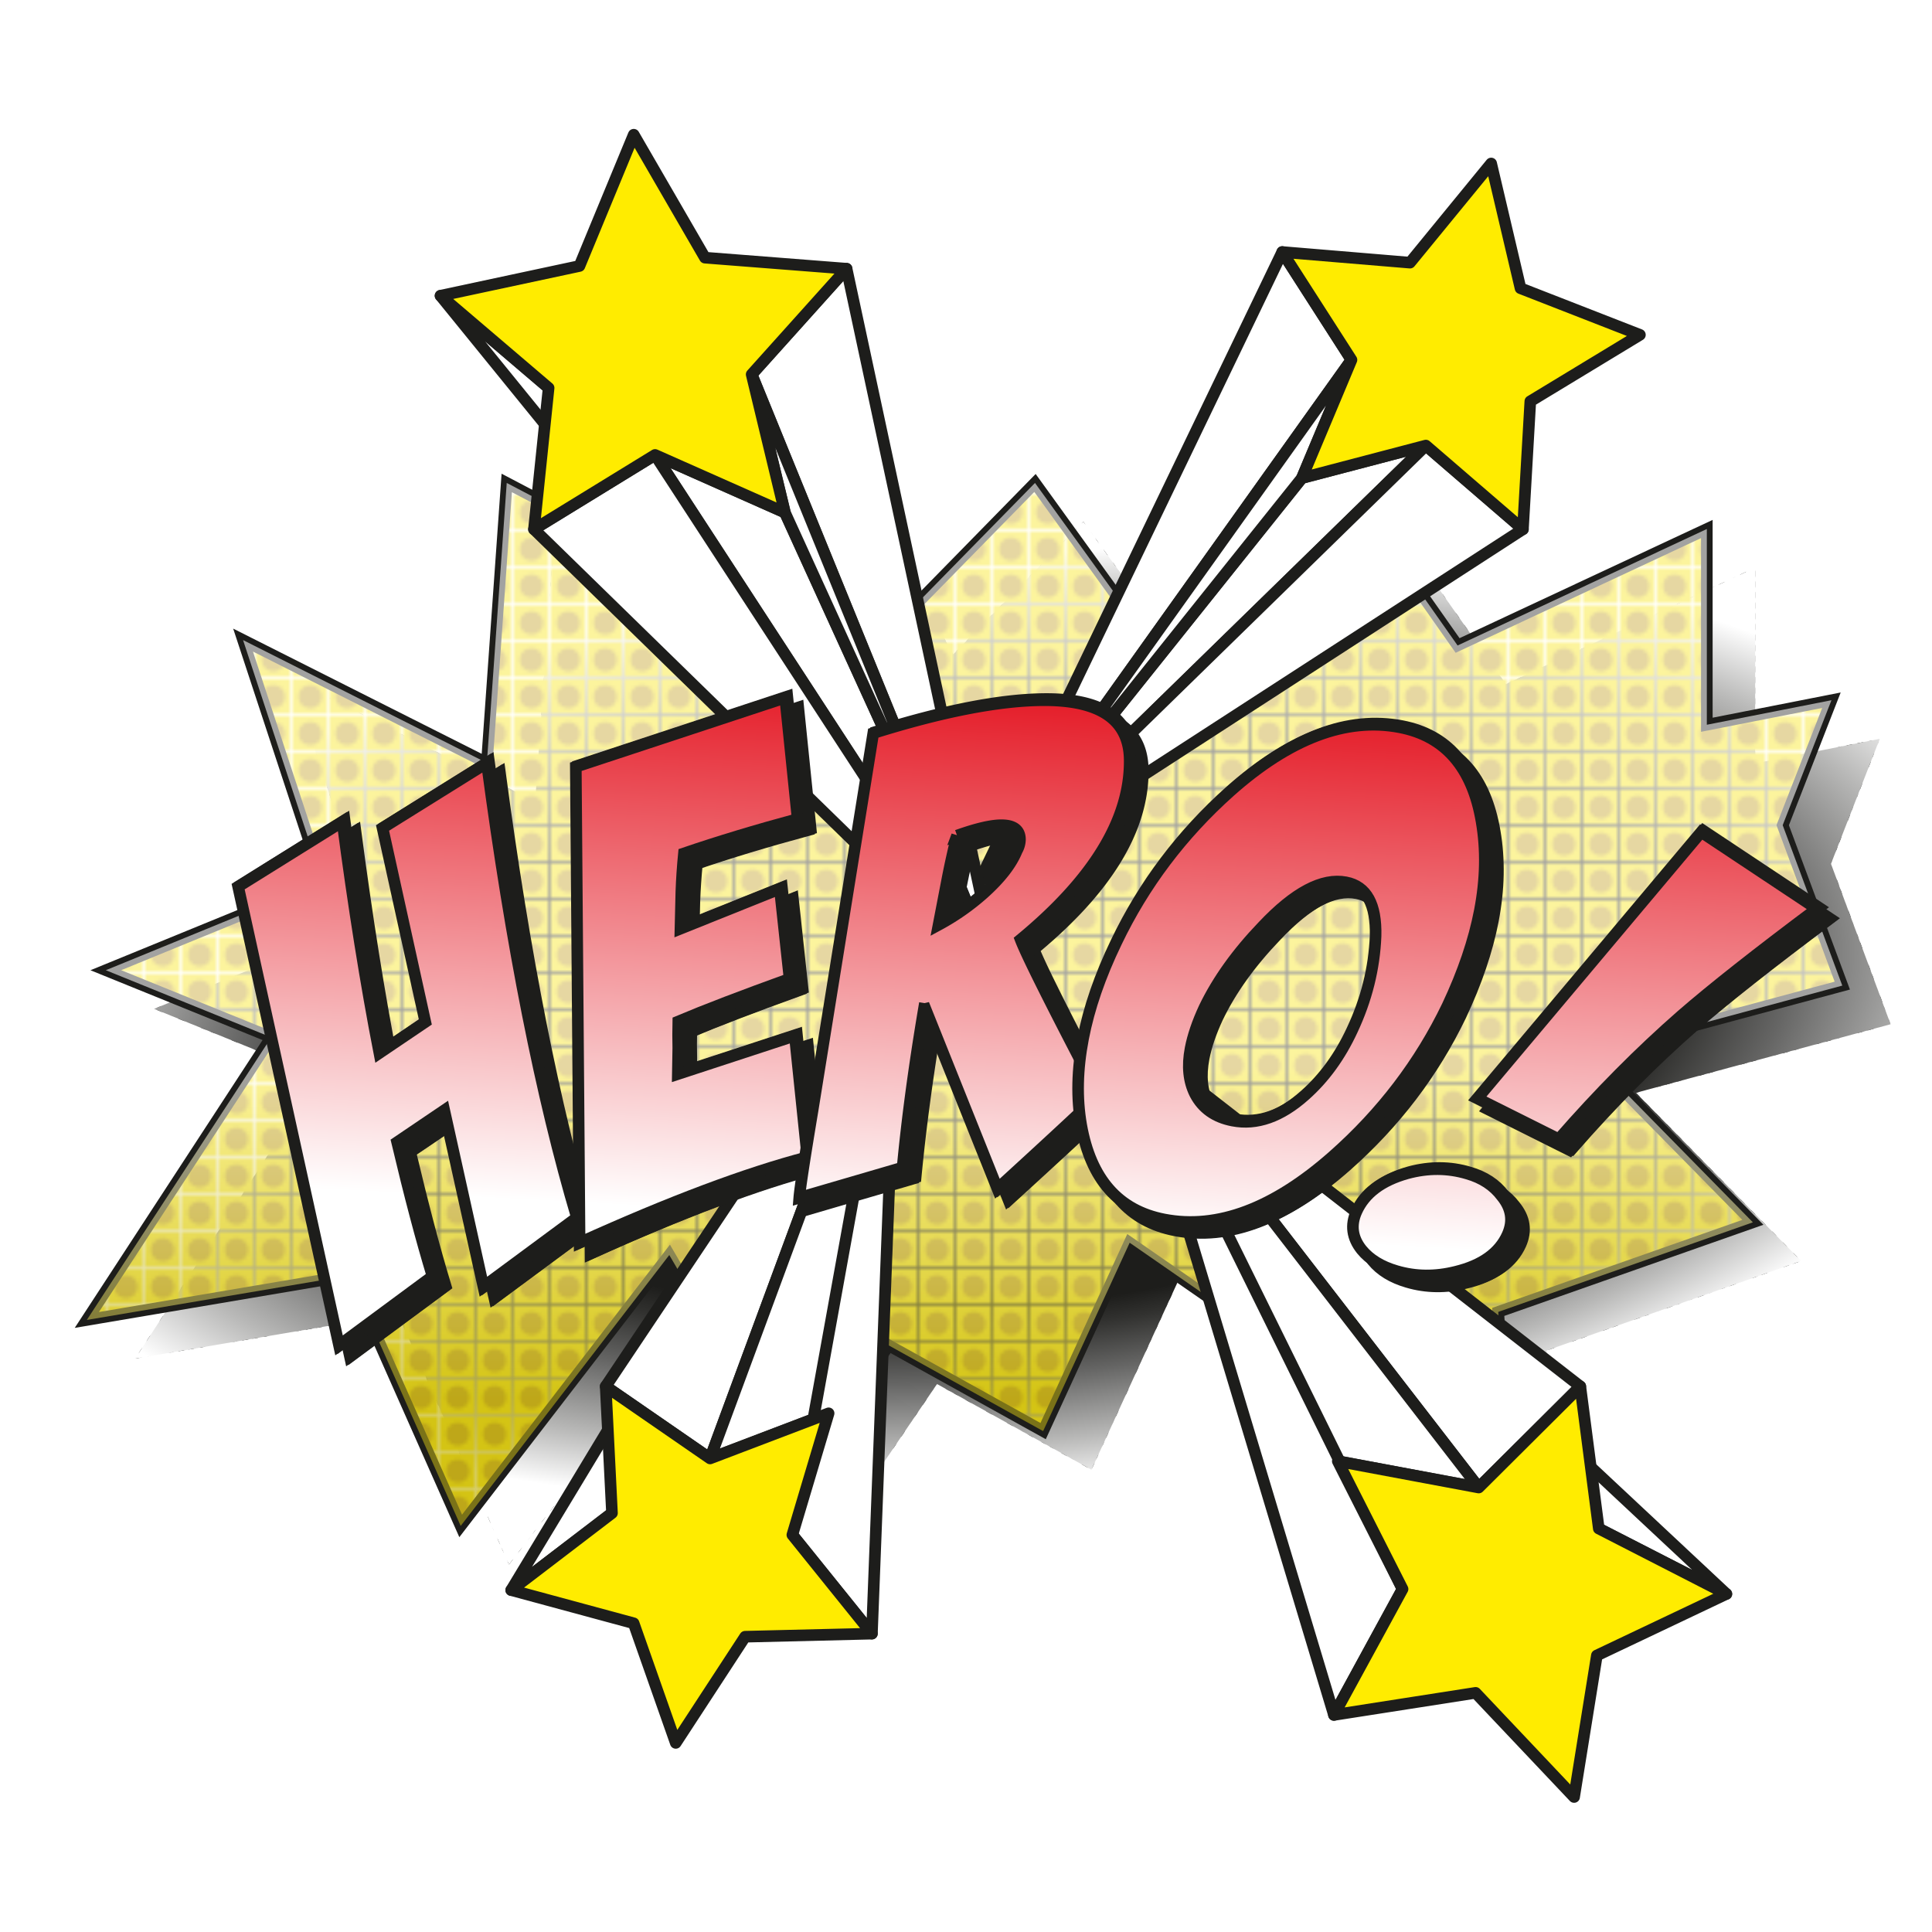 <svg xmlns="http://www.w3.org/2000/svg" xmlns:xlink="http://www.w3.org/1999/xlink" viewBox="0 0 2000 2000"><defs><style>.cls-1{fill:none;}.cls-14,.cls-2{fill:#1d1d1b;}.cls-3{fill:#cf1d17;}.cls-4{fill:#e8530e;}.cls-5{fill:#f8e411;}.cls-6{fill:#c29e1c;}.cls-7{isolation:isolate;}.cls-8,.cls-9{mix-blend-mode:darken;}.cls-8{fill:url(#New_Pattern);}.cls-9{fill:url(#radial-gradient);}.cls-10,.cls-12,.cls-13,.cls-14,.cls-15,.cls-17,.cls-18,.cls-19,.cls-20,.cls-21{stroke:#1d1d1b;stroke-width:12px;}.cls-10,.cls-14,.cls-15,.cls-17,.cls-18,.cls-19,.cls-20,.cls-21{stroke-miterlimit:10;}.cls-10{fill:url(#New_Pattern_5);}.cls-11{opacity:0.59;fill:url(#linear-gradient);}.cls-11,.cls-16{mix-blend-mode:overlay;}.cls-12{fill:#fff;}.cls-12,.cls-13{stroke-linejoin:round;}.cls-13{fill:#ffec00;}.cls-15{fill:url(#New_Pattern_4);}.cls-17{fill:url(#linear-gradient-2);}.cls-18{fill:url(#linear-gradient-3);}.cls-19{fill:url(#linear-gradient-4);}.cls-20{fill:url(#linear-gradient-5);}.cls-21{fill:url(#linear-gradient-6);}</style><pattern id="New_Pattern" data-name="New Pattern" width="10.27" height="10.27" patternTransform="translate(-125.38 82.85)" patternUnits="userSpaceOnUse" viewBox="0 0 10.27 10.27"><rect class="cls-1" width="10.27" height="10.27"/><circle class="cls-2" cx="5.13" cy="5.13" r="3.46"/></pattern><radialGradient id="radial-gradient" cx="1048.51" cy="1058.75" r="1077.35" gradientTransform="translate(-44.25 698.04) rotate(-6.07) scale(1 0.45)" gradientUnits="userSpaceOnUse"><stop offset="0.6" stop-color="#1d1d1b"/><stop offset="0.65" stop-color="#31312f"/><stop offset="0.75" stop-color="#656564"/><stop offset="0.89" stop-color="#b8b8b7"/><stop offset="1" stop-color="#fff"/></radialGradient><pattern id="New_Pattern_5" data-name="New Pattern 5" width="10.27" height="10.27" patternTransform="translate(-40.19 -174.49) scale(3.47)" patternUnits="userSpaceOnUse" viewBox="0 0 10.27 10.27"><rect class="cls-1" width="10.27" height="10.27"/><rect class="cls-5" width="10.27" height="10.27"/><circle class="cls-6" cx="5.13" cy="5.13" r="3.46"/></pattern><linearGradient id="linear-gradient" x1="998.51" y1="1447.48" x2="998.51" y2="1103.59" gradientUnits="userSpaceOnUse"><stop offset="0" stop-color="#baad16"/><stop offset="1" stop-color="#fff"/></linearGradient><pattern id="New_Pattern_4" data-name="New Pattern 4" width="10.27" height="10.27" patternTransform="translate(-7.84 -186.5) scale(3.47)" patternUnits="userSpaceOnUse" viewBox="0 0 10.27 10.27"><rect class="cls-1" width="10.27" height="10.27"/><rect class="cls-3" width="10.27" height="10.27"/><circle class="cls-4" cx="5.13" cy="5.13" r="3.46"/></pattern><linearGradient id="linear-gradient-2" x1="445.91" y1="634.91" x2="414.11" y2="1235.59" gradientUnits="userSpaceOnUse"><stop offset="0" stop-color="#e20613"/><stop offset="1" stop-color="#fff"/></linearGradient><linearGradient id="linear-gradient-3" x1="734.2" y1="650.18" x2="702.4" y2="1250.86" xlink:href="#linear-gradient-2"/><linearGradient id="linear-gradient-4" x1="1016.97" y1="665.15" x2="985.17" y2="1265.83" xlink:href="#linear-gradient-2"/><linearGradient id="linear-gradient-5" x1="1343.88" y1="682.45" x2="1312.08" y2="1283.13" xlink:href="#linear-gradient-2"/><linearGradient id="linear-gradient-6" x1="1662.07" y1="699.3" x2="1630.27" y2="1299.98" xlink:href="#linear-gradient-2"/></defs><title>logo</title><g class="cls-7"><g id="Layer_1" data-name="Layer 1"><polygon class="cls-8" points="986.81 677.36 1121.42 539.94 1230.79 691.38 1450.47 553.97 1558.9 708.21 1816.91 587.62 1816.91 790.26 1945.91 764.86 1895.43 894.22 1957.13 1060.29 1693.51 1131.25 1864.58 1305.35 1600.97 1398.08 1614.1 1600 1219.43 1326.46 1129.84 1521.47 969.99 1432.73 877.36 1569.15 742.83 1339.19 526.89 1619.63 411.92 1360.36 139.89 1406.41 330.82 1113.84 159.52 1044.36 383.87 952.52 301.61 702.6 554.01 829.77 574.57 539.94 863.42 691.38 885.73 497.88 986.81 677.36"/><polygon class="cls-9" points="986.81 677.36 1121.42 539.94 1230.79 691.38 1450.47 553.97 1558.9 708.21 1816.91 587.62 1816.91 790.26 1945.91 764.86 1895.43 894.22 1957.13 1060.29 1693.51 1131.25 1864.58 1305.35 1600.97 1398.08 1614.1 1600 1219.43 1326.46 1129.84 1521.47 969.99 1432.73 877.36 1569.15 742.83 1339.19 526.89 1619.63 411.92 1360.36 139.89 1406.41 330.82 1113.84 159.52 1044.36 383.87 952.52 301.61 702.6 554.01 829.77 574.57 539.94 863.42 691.38 885.73 497.88 986.81 677.36"/><polygon class="cls-10" points="936.81 637.36 1071.42 499.94 1180.79 651.38 1400.47 513.97 1508.9 668.21 1766.91 547.62 1766.91 750.26 1895.91 724.86 1845.43 854.22 1907.13 1020.29 1643.51 1091.25 1814.58 1265.35 1550.97 1358.08 1564.1 1560 1169.43 1286.46 1079.84 1481.47 919.99 1392.73 827.36 1529.15 692.83 1299.19 476.89 1579.63 361.92 1320.36 89.89 1366.41 280.82 1073.84 109.52 1004.36 333.87 912.52 251.61 662.6 504.01 789.77 524.57 499.94 813.42 651.38 835.73 457.88 936.81 637.36"/><polygon class="cls-11" points="936.81 637.36 1071.42 499.94 1180.79 651.38 1400.47 513.97 1508.9 668.21 1766.91 547.62 1766.91 750.26 1895.91 724.86 1845.43 854.22 1907.13 1020.29 1643.51 1091.25 1814.58 1265.35 1550.97 1358.08 1564.1 1560 1169.43 1286.46 1079.84 1481.47 919.99 1392.73 827.36 1529.15 692.83 1299.19 476.89 1579.63 361.92 1320.36 89.89 1366.41 280.82 1073.84 109.52 1004.36 333.87 912.52 251.61 662.6 504.01 789.77 524.57 499.94 813.42 651.38 835.73 457.88 936.81 637.36"/><polygon class="cls-12" points="1347.7 494.89 1013.73 912.52 1476.04 461.23 1347.7 494.89"/><polygon class="cls-12" points="1576.54 547.88 1476.04 461.23 1013.73 912.52 1576.54 547.88"/><polygon class="cls-12" points="1327.38 260.88 1013.73 912.52 1399.05 372.54 1327.38 260.88"/><polygon class="cls-12" points="1347.7 494.89 1399.05 372.54 1013.73 912.52 1347.7 494.89"/><polygon class="cls-12" points="456.03 306.14 1035.19 1018.75 567.93 401.58 456.03 306.14"/><polygon class="cls-12" points="812.55 530.59 1035.19 1018.75 678.11 470.94 812.55 530.59"/><polygon class="cls-12" points="876.39 278.17 778.11 387.6 1035.19 1018.75 876.39 278.17"/><polygon class="cls-12" points="812.55 530.59 778.11 387.6 1035.19 1018.75 812.55 530.59"/><polygon class="cls-12" points="552.75 547.88 1035.19 1018.75 678.11 470.94 552.75 547.88"/><polygon class="cls-12" points="1787.14 1650.06 1169.43 1072.28 1655.06 1582.37 1787.14 1650.06"/><polygon class="cls-12" points="1635.93 1435.19 1169.43 1072.28 1530.75 1539.89 1635.93 1435.19"/><polygon class="cls-12" points="1384.86 1512.6 1169.43 1072.28 1530.75 1539.89 1384.86 1512.6"/><polygon class="cls-12" points="1380.89 1775.3 1169.43 1072.28 1451.93 1644.99 1380.89 1775.3"/><polygon class="cls-12" points="529.2 1646.07 930.02 982.39 633.53 1566.34 529.2 1646.07"/><polygon class="cls-12" points="627 1435.19 930.02 982.39 735.07 1509.78 627 1435.19"/><polygon class="cls-12" points="857.78 1463.05 735.07 1509.78 930.02 982.39 857.78 1463.05"/><polygon class="cls-12" points="902.61 1691.14 930.02 982.39 820.24 1588.88 902.61 1691.14"/><polygon class="cls-13" points="656.04 139.45 729.75 266.73 876.39 278.17 778.11 387.6 812.55 530.59 678.11 470.94 552.75 547.88 567.93 401.58 456.03 306.14 599.85 275.37 656.04 139.45"/><polygon class="cls-13" points="1543.66 169.24 1574.03 298.4 1697.64 346.62 1584.18 415.41 1576.54 547.88 1476.04 461.23 1347.7 494.89 1399.05 372.54 1327.38 260.88 1459.61 271.91 1543.66 169.24"/><polygon class="cls-13" points="699.53 1804.25 655.95 1680.39 529.2 1646.07 633.53 1566.34 627 1435.19 735.07 1509.78 857.78 1463.05 820.24 1588.88 902.61 1691.14 771.34 1694.32 699.53 1804.25"/><polygon class="cls-13" points="1380.89 1775.3 1451.93 1644.99 1384.86 1512.6 1530.75 1539.89 1635.93 1435.19 1655.06 1582.37 1787.14 1650.06 1653.07 1713.72 1629.51 1860.26 1527.54 1752.42 1380.89 1775.3"/><path class="cls-14" d="M260,927.93l108-67.31q17.48,132.91,38.18,239.58L453.81,1068l-44.3-200.85,108-67.32q37.81,283.93,93.22,470.69L514,1342.1l-40.53-182.57q-16.06,10.92-48.79,33,19.45,82.1,36.64,138.78l-96.79,71.53Z"/><path class="cls-14" d="M721.5,893.54q-2,20.37-2.68,39.81l-0.92,38.13,102.9-41.32,10.06,93.24q-73.65,26.6-115.22,44.15-0.33,13.83,0,27.54L715.17,1122l121.12-39.68,13,125.73q-94.78,24.76-235.75,88.54l-3.91-492.7,216.74-71.49L839.21,858Q774.77,875.36,721.5,893.54Z"/><path class="cls-14" d="M917.56,769q106-33.2,173.81-34.06,91.51-1.16,91.64,62.57,0.47,91.52-112.91,185.16,9.81,25.65,80.68,161-34.67,33-104.7,96.92l-74.55-186.18-0.68.16-0.87-.14q-15,89-22.11,164.29L840.93,1250q1.18-14.92,13.77-90.34Zm86.76,106q-5.81,23.13-10.26,46.23l-8.91,46.21a245.15,245.15,0,0,0,46.37-32.45q26.15-23.37,34.69-44.51a23.88,23.88,0,0,0,3.24-11.57q-0.19-14.9-19.85-14.66Q1034,864.51,1004.32,875.06Z"/><path class="cls-14" d="M1462.58,763q70.56,13.58,84.74,97.77,7.49,43.56-1.85,92.15-9,46.6-33.45,98.5-42.57,88.47-118.26,155.36-92.34,81.64-174.89,65.76-71.24-13.71-86.07-98-7.21-41.42,2-89.36,9.09-47.26,34.37-99.7,42.68-89.13,117.72-156.15Q1379.36,747,1462.58,763Zm-55.73,160.48q-36.62-7-86.09,45.57-39.73,41.38-60.41,84.33-10.6,22.81-14.32,42.12-5.25,27.3,4.73,47.16,11.59,22.26,38.89,27.5,37.27,7.17,74.79-26.34,30-26.67,48.84-67.23,22.25-47.5,24.29-97.5Q1438.8,929.59,1406.84,923.44Z"/><path class="cls-14" d="M1532.54,1225q23,6.6,35.6,23.35,15.37,18.76,6,39.8-12.73,28.47-53.57,38.42-31.83,8-61.33-.69-23.66-6.87-36.15-22.11-14.75-18.47-5.35-39.52,12.73-28.46,52.61-39.59Q1502.4,1216,1532.54,1225Zm242.08-353.65,119.65,79.5q-92.62,69.24-140,110.42-64.64,56.5-127.09,128.08l-84.36-42.18Z"/><path class="cls-15" d="M248.71,916.59l108-67.31q17.48,132.91,38.18,239.58l47.56-32.16-44.3-200.85,108-67.32q37.81,283.93,93.22,470.69l-96.79,71.53-40.53-182.57q-16.06,10.92-48.79,33,19.45,82.1,36.64,138.78l-96.79,71.53Z"/><path class="cls-15" d="M710.16,882.2q-2,20.37-2.68,39.81l-0.92,38.13,102.9-41.32,10.06,93.24q-73.65,26.6-115.22,44.15-0.33,13.83,0,27.54l-0.47,26.89,121.12-39.68,13,125.73q-94.78,24.76-235.75,88.54l-3.91-492.7L815,721l12.89,125.6Q763.44,864,710.16,882.2Z"/><path class="cls-15" d="M906.22,757.7q106-33.2,173.81-34.06,91.51-1.16,91.64,62.57,0.47,91.52-112.91,185.16,9.81,25.65,80.68,161-34.67,33-104.7,96.92l-74.55-186.18-0.68.16-0.87-.14q-15,89-22.11,164.29l-106.95,31.25q1.18-14.92,13.77-90.34Zm86.76,106q-5.81,23.13-10.26,46.23l-8.91,46.21a245.15,245.15,0,0,0,46.37-32.45q26.15-23.37,34.69-44.51a23.88,23.88,0,0,0,3.24-11.57q-0.19-14.9-19.85-14.66Q1022.67,853.18,993,863.72Z"/><path class="cls-15" d="M1451.24,751.62q70.56,13.58,84.74,97.77,7.49,43.56-1.85,92.15-9,46.6-33.45,98.5-42.57,88.47-118.26,155.36-92.34,81.64-174.89,65.76-71.24-13.71-86.07-98-7.21-41.42,2-89.36,9.09-47.26,34.37-99.7,42.68-89.13,117.72-156.15Q1368,735.62,1451.24,751.62ZM1395.5,912.1q-36.62-7-86.09,45.57Q1269.69,999.05,1249,1042q-10.6,22.81-14.32,42.12-5.25,27.3,4.73,47.16,11.59,22.26,38.89,27.5,37.27,7.17,74.79-26.34,30-26.67,48.84-67.23,22.25-47.5,24.29-97.5Q1427.46,918.25,1395.5,912.1Z"/><path class="cls-15" d="M1521.2,1213.69q23,6.6,35.6,23.35,15.37,18.76,6,39.8-12.73,28.47-53.57,38.42-31.83,8-61.33-.69-23.66-6.87-36.15-22.11-14.75-18.47-5.35-39.52,12.73-28.46,52.61-39.59Q1491.06,1204.68,1521.2,1213.69ZM1763.28,860l119.65,79.5q-92.62,69.24-140,110.42-64.64,56.5-127.09,128.08l-84.36-42.18Z"/><g class="cls-16"><path class="cls-14" d="M257.85,929.16l108-67.31Q383.35,994.76,404,1101.43l47.57-32.15-44.3-200.85,108-67.31q37.8,283.93,93.21,470.69l-96.79,71.53-40.53-182.57q-16.06,10.92-48.79,33,19.45,82.1,36.64,138.78l-96.79,71.53Z"/><path class="cls-14" d="M719.33,894.78q-2,20.37-2.68,39.81l-0.92,38.12,102.9-41.32,10.06,93.24q-73.65,26.6-115.22,44.15-0.33,13.83,0,27.54L713,1123.21l121.12-39.69,13,125.74Q752.3,1234,611.33,1297.8l-3.92-492.7,216.74-71.49L837,859.2Q772.6,876.6,719.33,894.78Z"/><path class="cls-14" d="M915.32,770.29q106-33.2,173.81-34.07,91.51-1.16,91.64,62.57,0.48,91.52-112.91,185.16,9.81,25.65,80.69,161-34.67,33-104.7,96.92l-74.55-186.18-0.68.16-0.87-.14q-15,89-22.11,164.29L838.7,1251.26q1.18-14.92,13.77-90.34Zm86.77,106q-5.81,23.13-10.26,46.23l-8.91,46.21a245.22,245.22,0,0,0,46.37-32.45q26.15-23.37,34.69-44.51a23.9,23.9,0,0,0,3.24-11.57q-0.19-14.9-19.85-14.66Q1031.77,865.76,1002.09,876.31Z"/><path class="cls-14" d="M1460.38,764.21q70.56,13.58,84.74,97.77,7.49,43.56-1.85,92.15-9,46.6-33.45,98.5-42.57,88.47-118.26,155.36-92.34,81.65-174.89,65.76-71.24-13.71-86.07-98-7.21-41.42,2-89.36,9.09-47.26,34.37-99.7,42.68-89.12,117.72-156.15Q1377.16,748.21,1460.38,764.21ZM1404.64,924.7q-36.62-7-86.09,45.56-39.72,41.38-60.41,84.34-10.61,22.81-14.32,42.12-5.26,27.31,4.73,47.17,11.59,22.26,38.89,27.5,37.27,7.17,74.79-26.34,30-26.67,48.83-67.23,22.24-47.5,24.28-97.5Q1436.6,930.84,1404.64,924.7Z"/><path class="cls-14" d="M1530.31,1226.27q23,6.59,35.6,23.35,15.37,18.76,6,39.8-12.74,28.47-53.57,38.42-31.83,8-61.33-.69-23.66-6.87-36.15-22.11-14.75-18.47-5.35-39.52,12.73-28.46,52.61-39.59Q1500.17,1217.26,1530.31,1226.27Zm242.08-353.64L1892,952.13q-92.62,69.24-140,110.42-64.64,56.5-127.09,128.08l-84.36-42.18Z"/><path class="cls-17" d="M246.51,917.82l108-67.31Q372,983.42,392.71,1090.09l47.57-32.15L396,857.09l108-67.31q37.8,283.93,93.21,470.69L500.42,1332,459.9,1149.42q-16.06,10.92-48.79,33,19.45,82.1,36.64,138.78l-96.79,71.53Z"/><path class="cls-18" d="M708,883.44q-2,20.37-2.68,39.81l-0.92,38.12,102.9-41.32,10.06,93.24q-73.65,26.6-115.22,44.15-0.33,13.83,0,27.54l-0.47,26.89,121.12-39.69,13,125.74Q741,1222.68,600,1286.46l-3.92-492.7,216.74-71.49L825.7,847.86Q761.26,865.26,708,883.44Z"/><path class="cls-19" d="M904,758.95q106-33.2,173.81-34.07,91.51-1.16,91.64,62.57,0.48,91.52-112.91,185.16,9.81,25.65,80.69,161-34.67,33-104.7,96.92L958,1044.37l-0.68.16-0.87-.14q-15,89-22.11,164.29l-106.95,31.25q1.18-14.92,13.77-90.34Zm86.77,106q-5.81,23.13-10.26,46.23l-8.91,46.21A245.22,245.22,0,0,0,1017.95,925q26.15-23.37,34.69-44.51a23.9,23.9,0,0,0,3.24-11.57q-0.19-14.9-19.85-14.66Q1020.43,854.42,990.75,865Z"/><path class="cls-20" d="M1449,752.87q70.56,13.58,84.74,97.77,7.49,43.56-1.85,92.15-9,46.6-33.45,98.5-42.57,88.47-118.26,155.36-92.34,81.65-174.89,65.76-71.24-13.71-86.07-98-7.21-41.42,2-89.36,9.09-47.26,34.37-99.7,42.68-89.12,117.72-156.15Q1365.82,736.87,1449,752.87Zm-55.73,160.49q-36.62-7-86.09,45.56-39.72,41.38-60.41,84.34-10.61,22.81-14.32,42.12-5.26,27.31,4.73,47.17,11.59,22.26,38.89,27.5,37.27,7.17,74.79-26.34,30-26.67,48.83-67.23Q1422,1019,1424,969,1425.26,919.5,1393.31,913.36Z"/><path class="cls-21" d="M1519,1214.93q23,6.59,35.6,23.35,15.37,18.76,6,39.8-12.74,28.47-53.57,38.42-31.83,8-61.33-.69-23.66-6.87-36.15-22.11-14.75-18.47-5.35-39.52,12.73-28.46,52.61-39.59Q1488.83,1205.92,1519,1214.93Zm242.08-353.64,119.65,79.5q-92.62,69.24-140,110.42-64.64,56.5-127.09,128.08l-84.36-42.18Z"/></g></g></g></svg>
